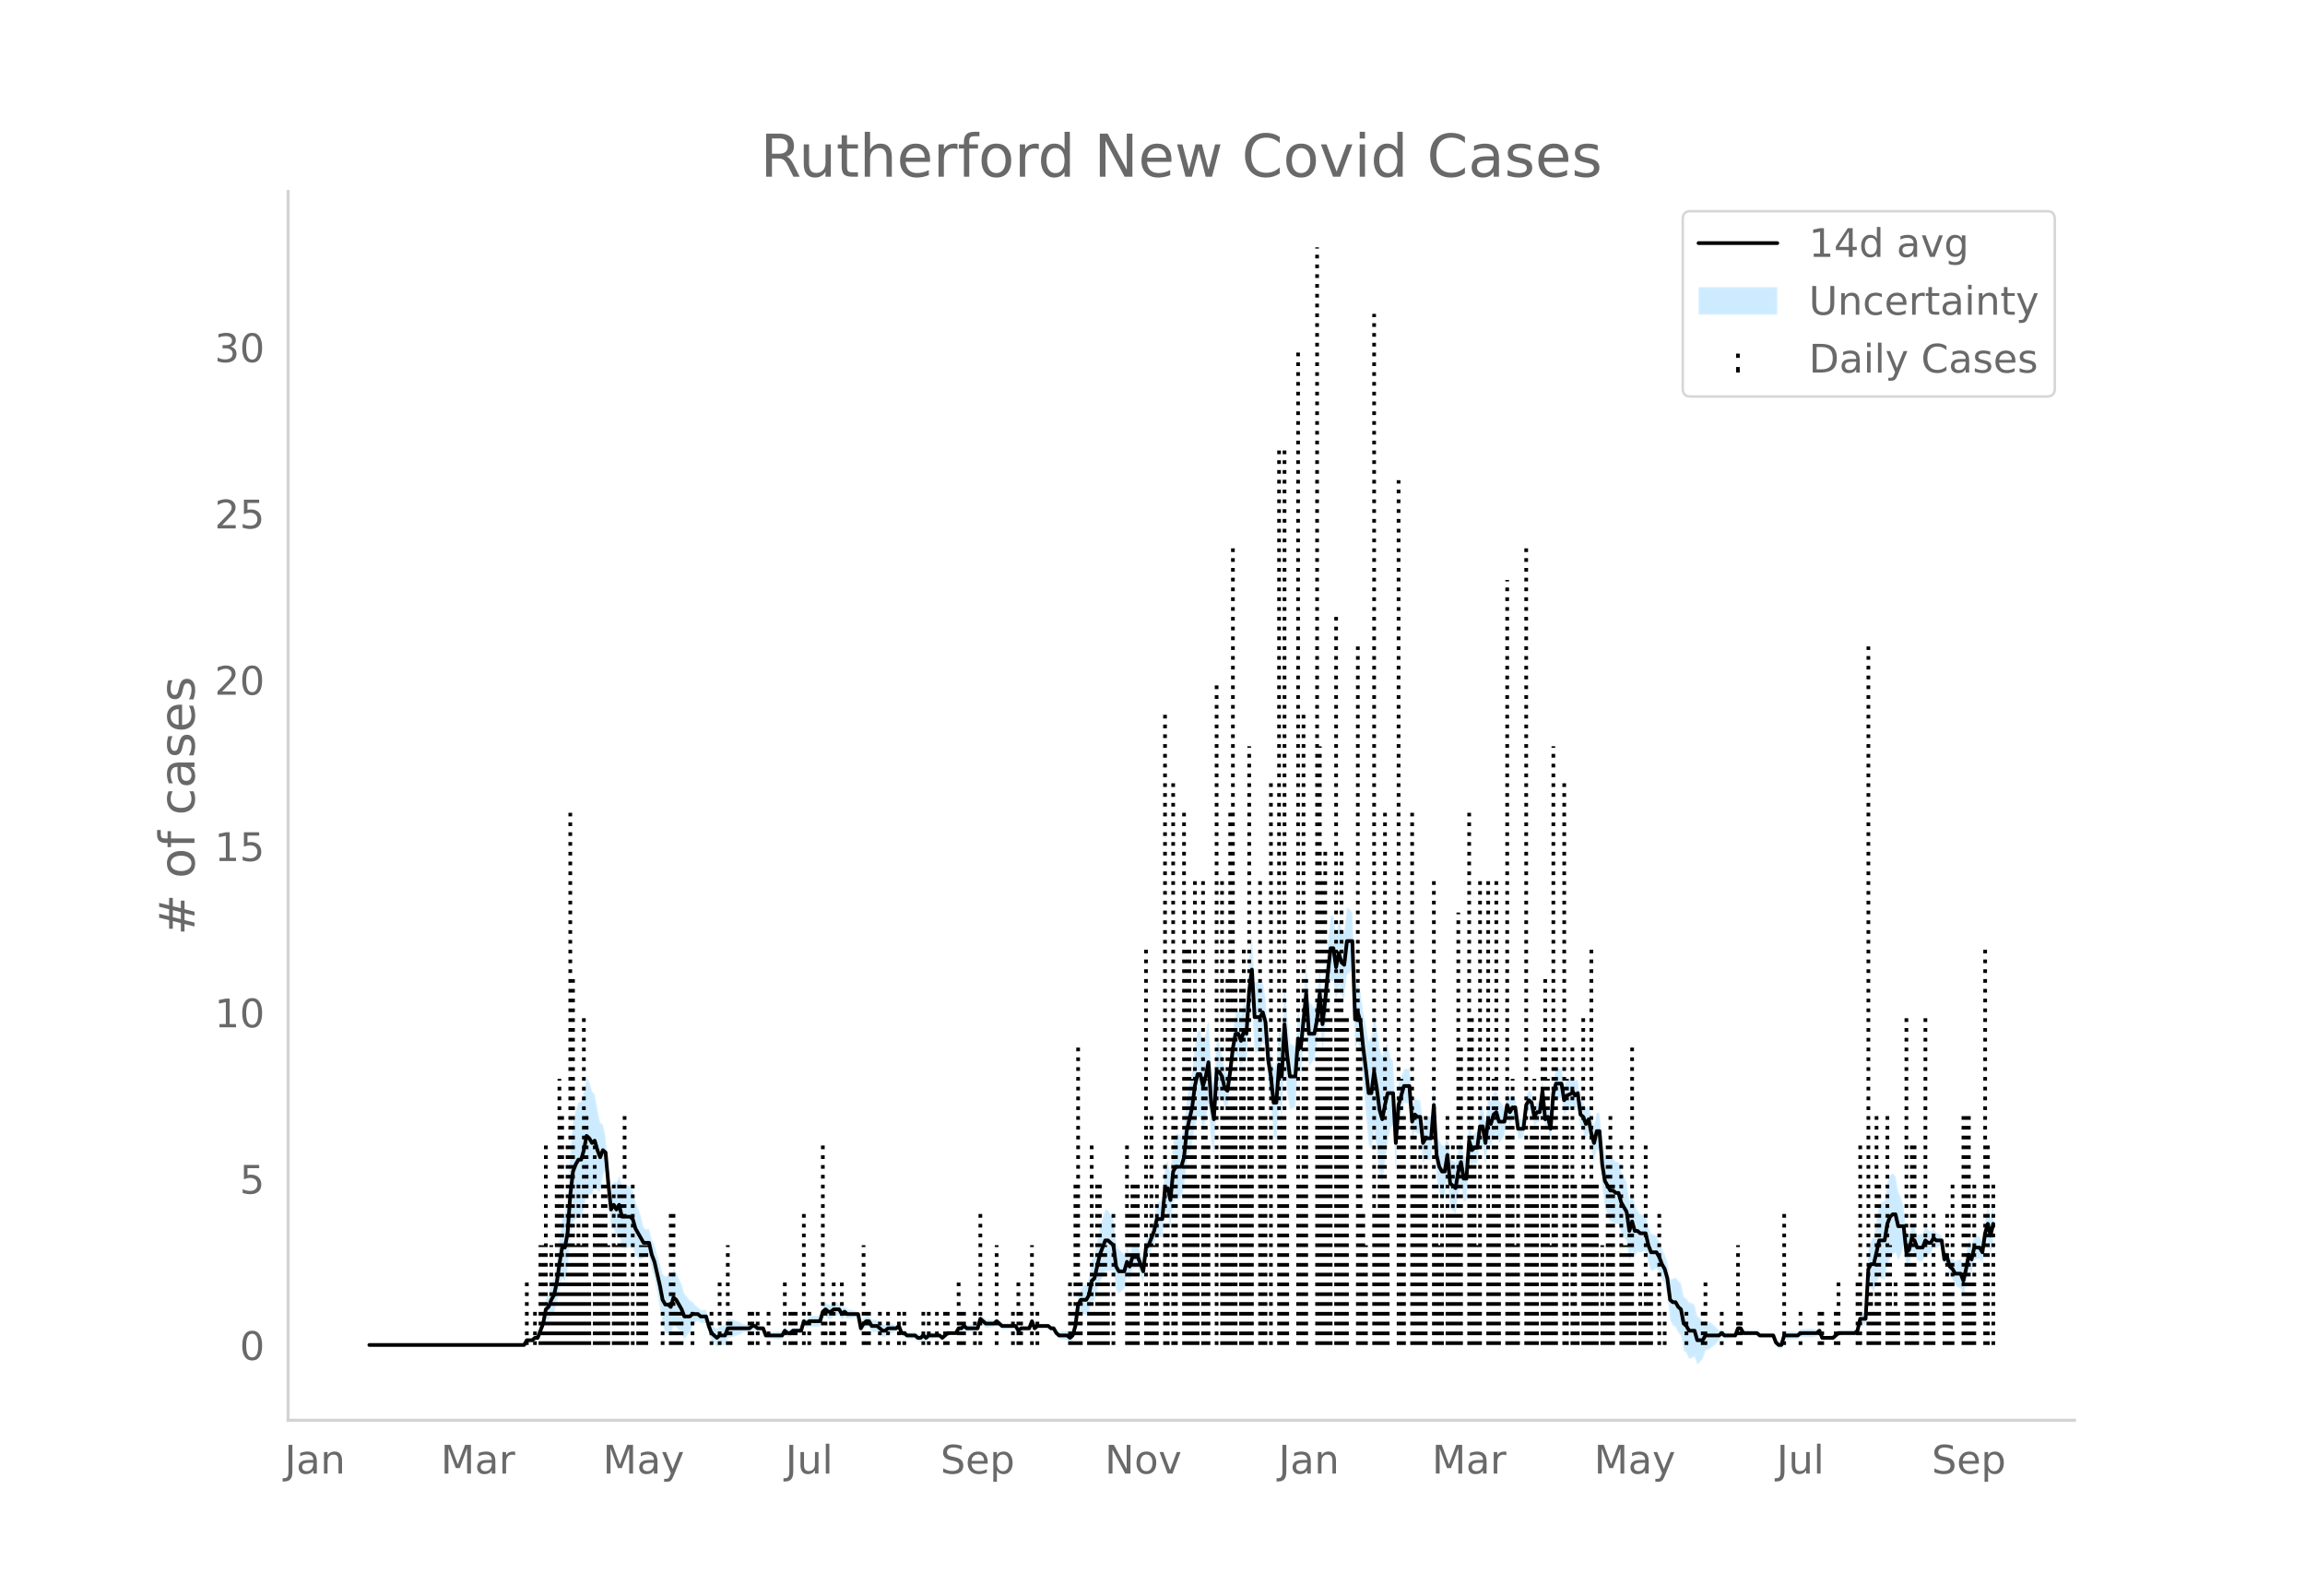 <svg height="864" viewBox="0 0 936 648" width="1248" xmlns="http://www.w3.org/2000/svg" xmlns:xlink="http://www.w3.org/1999/xlink"><defs><style>*{stroke-linecap:butt;stroke-linejoin:round}</style></defs><g id="figure_1"><path d="M0 648h936V0H0z" style="fill:#fff" id="patch_1"/><g id="axes_1"><path d="M117 576.72h725.4V77.76H117z" style="fill:none" id="patch_2"/><g id="PolyCollection_1"><defs><path d="M151.075-101.853H212.83l1.103-1.413 1.103.185 1.103.12 1.103-.742 1.102.144 1.103-2.33 1.103-2.04 1.103-4.198 1.102.107 1.103-1.8 1.103-.994 1.103-3.628 1.102-5.922 1.103-4.74 1.103 1.272 1.103-4.455 1.102-12.722 1.103-6.774 1.103-1.105 1.103-.88 1.103.233 1.102-3.606 1.103-5.835 1.103.086 1.103.067 1.102-3.2 1.103 1.476 1.103.52 1.103-6.381 1.102-3.313 1.103 11.64 1.103 13.16 1.103-.376 1.103 3.368 1.102-1.052 1.103 5.825 1.103.176 1.103-.177 1.102-.397 1.103.068 1.103 3.248 1.103 1.342 1.102.348 1.103-.568 1.103-.802 1.103.27 1.102 5.27 1.103 3.555 1.103 5.519 1.103 6.176 1.103 7.36 1.102 3.009 1.103.412 1.103 1.004 1.103-4.243 1.102.484 1.103 1.427 1.103 1.402 1.103 2.132 1.102-1.434 1.103-1.311 1.103-2.55 1.103-1.325 1.103-.863 1.102.893 1.103.024 1.103-.024 1.103 4.228 1.102 3.076 1.103 1.115 1.103 1.228 1.103-.85 1.102.2 1.103.111 1.103-2.999 1.103-.23 1.102-.297 1.103-.386 1.103-.349 1.103-.456 1.103-.652 1.102-.08 1.103.02 1.103-.965 1.103-.202 1.102.775 1.103-.277 1.103-.534 1.103 3.428 1.102.277 1.103.19 1.103.135 1.103.095 1.103.062 1.102.032 1.103-1.968 1.103.92 1.103-.167 1.102-1.166 1.103-.089 1.103-.101 1.103-.118 1.102-3.195 1.103 1.184 1.103-.71 1.103.144 1.102.056 1.103-.028 1.103-.113 1.103-3.389 1.103-.63 1.102.989h1.103l1.103-.989 1.103-.17 1.102-.349 1.103 1.855 1.103-1.142 1.103.82 1.102-.18 1.103-.23 1.103-.303 1.103-.455 1.103 6.906 1.102-1.692 1.103-.864 1.103.061 1.103 2.056 1.102.021 1.103-.08 1.103 1.077 1.103.996 1.102.021 1.103-1.111 1.103-.238 1.103-.366 1.102-.6 1.103-.975 1.103 3.021 1.103-.068 1.103.916 1.102.111 1.103.045 1.103-.015 1.103 1.093 1.102.123 1.103-.946 1.103.964 1.103-1.065 1.102-.141 1.103-.194 1.103-.613 1.103-.079 1.103.902 1.102-.965 1.103-.859 1.103.081 1.103.065h1.102l1.103-1.661 1.103.207 1.103-.756 1.102 1.035 1.103.036 1.103.005 1.103-.025 1.102-.059 1.103-3.595 1.103 1.02 1.103.94 1.103-.073 1.102-.13 1.103-.204 1.103-.924 1.103.918 1.102.965 1.103-.059 1.103-.066 1.103-.074 1.102-.085 1.103-.098 1.103 1.997 1.103-.988 1.103.031 1.102.01 1.103-.01 1.103-2.784 1.103 2.753 1.102-1.028H425.664l1.103.973 1.103.003 1.103 2.073 1.102 1.287 1.103.232 1.103.177 1.103.136 1.103.918 1.102-.912 1.103-3.86 1.103-7.164 1.103-.654 1.102.888 1.103.668 1.103-1.227 1.103-4.575 1.102-.124 1.103-3.835 1.103-3.722 1.103-2.034 1.103-2.31 1.102-.211 1.103.086 1.103-.117 1.103 7.923 1.102 1.222 1.103-.86 1.103-1.067 1.103-4.994 1.102 1.472 1.103-4.363 1.103-.118 1.103-.006 1.102 2.822 1.103 2.61 1.103-10 1.103-1.09 1.103-2.48 1.102-1.92 1.103-3.611 1.103.686 1.103.304 1.102-10.462 1.103 1.104 1.103 5.173 1.103-10.243 1.102-.994 1.103.024 1.103-1.088 1.103-3.939 1.103-9.908 1.102-3.997 1.103-3.923 1.103-6.98 1.103-3.564 1.102.132 1.103 4.966 1.103-3.933 1.103-6.66 1.102 15.224 1.103 5.473 1.103-20.459 1.103-1.978 1.103-.516 1.102 3.402 1.103-.033 1.103-8.155 1.103-8.62 1.102-4.206 1.103 1.183 1.103 3.392 1.103-3.056 1.102 1.546 1.103-15.722 1.103-7.648 1.103 19.307 1.102-.177 1.103-.546 1.103-3.305 1.103 1.532 1.103 14.778 1.102 8.124 1.103 13.518 1.103 2.113 1.103-15.119 1.102 5.364 1.103-21.145 1.103 11.597 1.103 6.36 1.102-.403 1.103-.674 1.103-16.192 1.103 2.49 1.103-11.45 1.102-8.048 1.103 16.515 1.103-1.006 1.103-1.503 1.102-5.636 1.103-10.093 1.103 12.541 1.103-9.186 1.102-10.971 1.103-8.5 1.103-.021 1.103 7.867 1.102-5.91 1.103 4.005 1.103 1.27 1.103-9.741 1.103-.68 1.102-1.366 1.103 31.836 1.103-2.242 1.103 3.731 1.102 12.943 1.103 11.96 1.103 12.887 1.103 1.99 1.102-7.903 1.103 7.208 1.103 9.568 1.103 4.39 1.103-7.77 1.102-8.411 1.103-5.783 1.103-1.403 1.103 19.414 1.102-18.228 1.103-5.627 1.103-4.473 1.103.123 1.102.114 1.103 14.17 1.103-2.956 1.103 1.09 1.102-.062 1.103 11.823 1.103-1.42 1.103.274 1.103.06 1.102-14.008 1.103 21.291 1.103 5.859 1.103 2.276 1.102-.277 1.103-8.231 1.103 12.473 1.103 1.3 1.102 1.053 1.103-7.575 1.103-4.014 1.103 6.627 1.103-.291 1.102-15.523 1.103.799 1.103-.708 1.103.385 1.102-7.39 1.103.894 1.103 6.939 1.103-9.139 1.102 1.728 1.103-4.24 1.103-.87 1.103 3.716 1.102-1.278 1.103-2.072 1.103-6.293 1.103 2.44 1.103-2.377 1.102-.84 1.103 8.746 1.103.062 1.103-.825 1.102-9.368 1.103-1.609 1.103 1.2 1.103 5.785 1.102-1.998 1.103-.09 1.103-8.122 1.103 11.59 1.103-.938 1.102 5.088 1.103-14 1.103-3.319 1.103.202 1.102-.104 1.103 6.76 1.103-1.88 2.205-.874v-1.107l1.103 1.782 1.103-1.141 1.103 8.893 1.102.869 1.103 3.21 1.103-2.432 1.103 6.852 1.103 4.829 1.102-4.864 1.103-.315 1.103 15.206 1.103 8.673 1.102 3.197 1.103 2.614 1.103.205 1.103.497 1.102-.033 1.103 3.83 1.103 1.893 1.103 1.284 1.103 8.04 1.102-4.118 1.103 2.667 1.103-2.356 1.103.312 1.102-.177 1.103-.261 1.103 4.96 1.103 2.982 1.102-.233 1.103-.709 1.103 1.553 1.103 2.713 1.102 1.827 1.103 4.772 1.103 10.143 1.103 2.155 1.103.611 1.102 2.383 1.103 1.042 1.103 6.005 1.103 1.25 1.102 2.22 1.103-.2 1.103-.723 1.103 3.181 1.102-.89 1.103-1.256 1.103-3.358 1.103-.479 1.103-.588 1.102-.892 1.103-.931 1.103-1.299L699.15-105l1.102.625 1.103-.111 1.103-.142 1.103-.186 1.102-.123 1.103-2.677 1.103.063 1.103 1.927 1.102-.008 1.103-.012 1.103-.017 1.103-.023 1.103-.03 1.102.994h5.514l1.103 3.142 1.103 1.214 1.102.276 1.103-3.899 1.103-.043 1.103-.048 1.103-.053 1.102-.057h1.103l1.103-.907 1.103.052 1.102.048 1.103.043 1.103.04 1.103-.12 1.102-.378 1.103-1.619 1.103 3.013 1.103.095 1.102.08 1.103.068 1.103.059 1.103-.965 1.103-.965h6.616l1.103-.965 1.103-3.894 1.102.483 1.103.285 1.103-15.854 1.103.542 1.103 1.58 1.102-3.133 1.103-3.144 1.103 1.012 1.103.474 1.102-6.12 1.103-2.634 1.103-1.346 1.103-1.056 1.102 3.316 1.103-2.342 1.103-3.896 1.103 9.923 1.103-1.544 1.102-5.774 1.103.574 1.103 3.095 1.103.185 1.102.17 1.103-2.973 1.103.598 1.103-.674 1.102-2.919 1.103.557 1.103-.537 1.103-.775 1.102 8.234 1.103-.637 1.103 4.649 1.103 1.636 1.103 2.734 1.102.582 1.103.424 1.103 3.308 1.103-4.935 1.102-6.047 1.103 1.373 1.103-5.122 1.103-.326 1.102-.36 1.103 2.063 1.103-6.756 1.103-2.64 1.103 5.071 1.102-4.416v-14.916l-1.102 5.231-1.103-4.576-1.103 5.078-1.103 8.68-1.103-1.796-1.102-.36-1.103-.326-1.103 4.525-1.103-2.485-1.102 5.528-1.103 4.713-1.103-2.48-1.103.424-1.102.582-1.103-1.125-1.103-.293-1.103-3.07-1.103 1.293-1.102-7.202-1.103-.775-1.103-.537-1.103-1.372-1.102.94-1.103-.674-1.103-1.332-1.103 2.815-1.102.17-1.103.186-1.103-2.694-1.103-1.355-1.102 3.873-1.103.385-1.103-11.3-1.103-3.897-1.103-2.341-1.102-6.332-1.103-1.055-1.103.583-1.103 3.155-1.102 7.386-1.103.473-1.103 1.013-1.103 6.503-1.102 6.514-1.103 1.58-1.103 4.4-1.103 24.666-1.103.284-1.102.483-1.103 5.754-1.103.964h-6.616l-1.103.965-1.103.965-1.103.059-1.103.068-1.102.08-1.103.095-1.103-2.776-1.103.31-1.102-.377-1.103-.12-1.103.04-1.103.043-1.102.048-1.103.052-1.103 1.022h-1.103l-1.102-.057-1.103-.053-1.103-.048-1.103-.043-1.103 3.82-1.102.274-1.103-.715-1.103-2.646H714.59l-1.102-.936-1.103-.03-1.103-.022-1.103-.018-1.103-.012-1.102-.007-1.103-1.932-1.103.062-1.103 3.112-1.102-.123-1.103-.186-1.103-.142-1.103-.111-1.102-1.305-1.103.582-1.103-1.299-1.103-.93-1.102-.893-1.103-.588-1.103-.48-1.103.502-1.103-1.256-1.102-.89-1.103-4.537-1.103-.723-1.103-.2-1.102-1.638-1.103-.68-1.103-5.572-1.103-.887-1.102-1.477-1.103.611-1.103.226-1.103-7.223-1.103-2.945-1.102-2.032-1.103-3.075-1.103-2.306-1.103-.71-1.102-.233-1.103-2.805-1.103-4.688-1.103-.261-1.102-.177-1.103-1.617-1.103-2.356-1.103-5.052-1.102 3.6-1.103-7.395-1.103-2.575-1.103-1.966-1.103-3.888-1.102-.033-1.103-1.433-1.103.205-1.103-1.245-1.102-.662-1.103-4.833-1.103-11.807-1.103-.315-1.102 4.784-1.103-2.89-1.103-4.723-1.103 1.425-1.103-2.577-1.102-1.061-1.103-8.471-1.103.788-1.103-2.077v.822l-2.205 1.055-1.103 1.98-1.103-6.746-1.102-.104-1.103.201-1.103 4.4-1.103 14.941-1.102-4.559-1.103.992-1.103-11.564-1.103 9.243-1.103-.09-1.102 1.86-1.103-5.79-1.103-.73-1.103 2.25-1.102 9.926-1.103-.825-1.103.062-1.103-8.619-1.102-.84-1.103 1.481-1.103-3.347-1.103 7.212-1.103-2.072-1.102-1.277-1.103-4.002-1.103 1.059-1.103 3.478-1.102-2.131-1.103 10.156-1.103-6.567-1.103.895-1.102 9.974-1.103.385-1.103 1.222-1.103-6.92-1.102 15.349-1.103-.291-1.103-6.879-1.103 3.703-1.103 5.932-1.102-.876-1.103-.63-1.103-10.68-1.103 5.274-1.102-.276-1.103-1.583-1.103-3.789-1.103-19.227-1.102 13.004-1.103.06-1.103.274-1.103 2.44-1.103-9.402-1.102-.062-1.103-.84-1.103 2.832-1.103-14.77-1.102.113-1.103.123-1.103 3.244-1.103 2.092-1.102 12.643-1.103-21.104-1.103-1.404-1.103-5.782-1.102 1.235-1.103 3.808-1.103-3.329-1.103-7.797-1.103-6.298-1.102 9.462-1.103 1.99-1.103-6.408-1.103-5.404-1.102-8.282-1.103-3.987-1.103 3.546-1.103-31.836-1.102-1.366-1.103-.68-1.103 9.554-1.103-.66-1.103-3.712-1.102 5.667-1.103-7.57-1.103-.02-1.103 10.794-1.102 12.183-1.103 10.108-1.103-12.541-1.103 11.13-1.102 5.942-1.103-1.503-1.103-1.006-1.103-16.287-1.102 13.176-1.103 11.705-1.103-5.228-1.103 14.68-1.103-.675-1.102-.403-1.103-11.005-1.103-13.486-1.103 21.303-1.102-4.284-1.103 15.753-1.103 2.113-1.103-7.706-1.102-5.382-1.103-16.094-1.103-6.186-1.103.554-1.103-.546-1.102-.177-1.103-19.282-1.103 9.717-1.103 19.008-1.102-.383-1.103 4.662-1.103-2.397-1.103 1.184-1.102 7.37-1.103 10.675-1.103 7.28-1.103-1.962-1.102-6.245-1.103-4.375-1.103-1.978-1.103 18.13-1.103-8.033-1.102-17.577-1.103 4.917-1.103 3.785-1.103-4.682-1.102.133-1.103 6.083-1.103 10.385-1.103 5.725-1.102 5.65-1.103 11.316-1.103 3.78-1.103-1.09-1.103.024-1.102 2.866-1.103 12.91-1.103-4.474-1.103 1.103-1.102 14.622-1.103.304-1.103.686-1.103 6.036-1.102 3.868-1.103 3.31-1.103.838-1.103 9.295-1.103-3.178-1.102-2.966-1.103-.006-1.103-.118-1.103 3.354-1.102-2.387-1.103 2.724-1.103-1.067-1.103-.86-1.102-2.637-1.103-9.442-1.103-2.046-1.103-1.844-1.102-.21-1.103 3.478-1.103 3.754-1.103 5.926-1.103 5.812-1.102 1.805-1.103 7.002-1.103 2.632-1.103.668-1.102.888-1.103 3.205-1.103 10.2-1.103 3.86-1.102 1.017-1.103-1.012-1.103.136-1.103.177-1.103.232-1.102-.642-1.103-1.786-1.103.003-1.103-.956h-4.411l-1.102.9-1.103-3.035-1.103 3.004-1.103-.01-1.102.01-1.103.032-1.103.94-1.103-1.861-1.103-.098-1.102-.085-1.103-.074-1.103-.066-1.103-.059-1.102-.964-1.103-1.011-1.103 1.005-1.103-.204-1.102-.13-1.103-.073-1.103-.989-1.103-.91-1.103 4.122-1.102-.058-1.103-.026-1.103.005-1.103.037-1.102-.895-1.103 1.174-1.103.207-1.103 2.197h-1.102l-1.103.065-1.103.081-1.103 1.071-1.102.965-1.103-1.028-1.103-.078-1.103-.614-1.103-.194-1.102-.14-1.103.863-1.103-.965-1.103.984-1.102.123-1.103-.837-1.103-.015-1.103.045-1.102.111-1.103-1.013-1.103-.068-1.103-2.767-1.103.954-1.102-.6-1.103-.366-1.103-.238-1.103.818-1.102.02-1.103-.932-1.103-.853-1.103-.08-1.102.021-1.103-1.803-1.103.062-1.103 1.065-1.102 2.166-1.103-4.67-1.103-.455-1.103-.304-1.103-.229-1.102-.18-1.103-1.11-1.103.788-1.103-2.004-1.102-.349-1.103-.17-1.103.94h-1.103l-1.102-.94-1.103 1.299-1.103 4.33-1.103-.114-1.103-.027-1.102.055-1.103.144-1.103 1.22-1.103-.746-1.102 4.523-1.103-.118-1.103-.101-1.103-.089-1.102.764-1.103-.168-1.103-1.009-1.103 1.891-1.102.032-1.103.062-1.103.095-1.103.135-1.103.19-1.102.277-1.103-2.36-1.103-.534-1.103-.278-1.102-1.154-1.103-.202-1.103.965-1.103.02-1.102-.08-1.103-.653-1.103-.456-1.103-.348-1.103-.386-1.102-.298-1.103-.23-1.103 2.79-1.103.111-1.102.201-1.103 1.078-1.103-.701-1.103-.815-1.102-2.712-1.103-3.49-1.103-.023-1.103.023-1.102-1.037-1.103-.862-1.103-1.326-1.103-.62-1.103-1.31-1.102-1.434-1.103-3.657-1.103-2.457-1.103-2.432-1.102-1.445-1.103 3.474-1.103-.925-1.103.412-1.102-.85-1.103-4.217-1.103-3.471-1.103-4.128-1.103-2.233-1.102-4.379-1.103.271-1.103-.802-1.103-4.427-1.102-3.512-1.103-2.516-1.103-4.47-1.103-1.862-1.102-.396-1.103-.177-1.103.176-1.103-3.822-1.102 2.806-1.103-.491-1.103 3.484-1.103-8.064-1.103-13.444-1.102-5.242-1.103-.593-1.103-5.268-1.103-6.243-1.102-1.27-1.103-3.792-1.103-1.844-1.103 5.742-1.102 4.112-1.103.233-1.103 2.98-1.103 4.682-1.103 12.521-1.102 18.15-1.103 7.121-1.103 1.272-1.103 8.767-1.102 9.513-1.103 6.02-1.103 2.865-1.103 3.988-1.102 2.037-1.103 7.378-1.103 3.75-1.103 3.457-1.102.145-1.103 1.186-1.103.121-1.103.185-1.103 2.445H151.075z" id="m9401b8cda4" style="stroke:#fff;stroke-opacity:.2"/></defs><g clip-path="url(#p3d39b3fe50)"><use style="fill:#089fff;fill-opacity:.2;stroke:#fff;stroke-opacity:.2" xlink:href="#m9401b8cda4" y="648"/></g></g><g id="LineCollection_1"><path clip-path="url(#p3d39b3fe50)" d="M213.933 546.147v-27.012M217.242 546.147v-13.506M219.447 546.147V505.63M220.55 546.147V505.63M221.653 546.147V465.11M222.755 546.147v-13.506M223.858 546.147V505.63M224.96 546.147v-27.012M226.064 546.147v-67.531M227.166 546.147v-108.05M228.27 546.147v-94.544M229.372 546.147v-27.012M230.475 546.147V465.11M231.577 546.147v-216.1M232.68 546.147V397.578M233.783 546.147V505.63M234.886 546.147v-67.531M235.989 546.147V505.63M237.091 546.147V411.085M238.194 546.147v-94.544M239.297 546.147v-27.012M241.502 546.147V465.11M242.605 546.147v-54.025M243.708 546.147v-54.025M244.81 546.147v-67.531M245.913 546.147v-67.531M247.016 546.147V505.63M249.222 546.147v-67.531M250.325 546.147V505.63M251.427 546.147v-67.531M252.53 546.147v-67.531M253.633 546.147v-94.544M254.736 546.147v-27.012M256.941 546.147v-67.531M259.147 546.147v-27.012M260.25 546.147V505.63M261.352 546.147V505.63M262.455 546.147V505.63M269.072 546.147v-13.506M272.38 546.147v-54.025M273.483 546.147v-54.025M274.585 546.147v-13.506M275.688 546.147v-13.506M276.79 546.147v-13.506M281.202 546.147v-13.506M288.921 546.147v-13.506M292.23 546.147v-27.012M295.538 546.147V505.63M296.64 546.147v-13.506M304.36 546.147v-13.506M305.463 546.147v-13.506M307.668 546.147v-13.506M312.08 546.147v-13.506M318.696 546.147v-27.012M320.902 546.147v-13.506M322.004 546.147v-13.506M323.107 546.147v-13.506M326.415 546.147v-54.025M328.62 546.147v-13.506M334.135 546.147V465.11M335.238 546.147v-13.506M337.443 546.147v-13.506M338.546 546.147v-27.012M341.854 546.147v-27.012M342.957 546.147v-13.506M350.676 546.147V505.63M351.78 546.147v-13.506M352.882 546.147v-13.506M357.293 546.147v-13.506M360.601 546.147v-13.506M365.012 546.147v-13.506M367.218 546.147v-13.506M374.937 546.147v-13.506M377.143 546.147v-13.506M380.451 546.147v-13.506M383.76 546.147v-13.506M384.862 546.147v-13.506M389.273 546.147v-27.012M390.376 546.147v-13.506M391.479 546.147v-13.506M395.89 546.147v-13.506M398.095 546.147v-54.025M404.712 546.147V505.63M411.328 546.147v-13.506M413.534 546.147v-27.012M414.637 546.147v-13.506M419.048 546.147V505.63M421.253 546.147v-13.506M434.487 546.147v-27.012M435.59 546.147v-13.506M436.692 546.147v-67.531M437.795 546.147V424.591M438.898 546.147v-27.012M442.206 546.147v-27.012M443.309 546.147V465.11M444.411 546.147v-13.506M445.514 546.147v-67.531M446.617 546.147v-67.531M447.72 546.147V505.63M448.823 546.147V505.63M449.925 546.147v-27.012M452.13 546.147v-54.025M457.645 546.147V465.11M458.747 546.147v-54.025M459.85 546.147v-67.531M460.953 546.147v-67.531M462.056 546.147v-67.531M465.364 546.147V384.072M466.467 546.147v-13.506M467.57 546.147v-94.544M468.672 546.147V505.63M469.775 546.147v-67.531M473.083 546.147V289.528M474.186 546.147v-54.025M476.392 546.147V316.541M477.494 546.147v-94.544M480.803 546.147v-216.1M481.906 546.147V384.072M483.008 546.147V384.072M484.111 546.147v-108.05M485.214 546.147V357.06M486.317 546.147v-67.531M488.522 546.147V357.06M489.625 546.147v-108.05M490.728 546.147V465.11M494.036 546.147V276.022M496.242 546.147V357.06M497.344 546.147v-94.544M498.447 546.147V397.578M499.55 546.147v-216.1M500.653 546.147v-324.15M501.755 546.147V397.578M503.96 546.147V397.578M505.064 546.147V384.072M506.166 546.147v-67.531M507.27 546.147V303.034M508.372 546.147V424.591M511.68 546.147V357.06M512.783 546.147V424.591M513.886 546.147v-94.544M516.091 546.147V316.541M519.4 546.147v-364.67M520.502 546.147v-94.544M521.605 546.147v-364.67M522.708 546.147v-67.531M527.119 546.147V140.96M528.222 546.147v-67.531M529.325 546.147V289.528M530.427 546.147V397.578M534.838 546.147V100.44M535.941 546.147V303.034M537.044 546.147V357.06M538.147 546.147V343.553M539.25 546.147V384.072M540.352 546.147V411.085M542.558 546.147V249.01M543.66 546.147V397.578M544.763 546.147V343.553M545.866 546.147V411.085M546.969 546.147V411.085M551.38 546.147V262.515M552.483 546.147V411.085M553.585 546.147v-54.025M554.688 546.147V505.63M557.996 546.147V127.453M559.1 546.147v-54.025M560.202 546.147V465.11M561.305 546.147V465.11M562.408 546.147v-216.1M563.51 546.147v-67.531M567.921 546.147V194.984M569.024 546.147v-108.05M570.127 546.147v-94.544M573.435 546.147v-216.1M574.538 546.147v-94.544M575.64 546.147v-67.531M576.743 546.147V465.11M577.846 546.147v-67.531M578.949 546.147v-94.544M582.257 546.147V357.06M583.36 546.147v-67.531M584.463 546.147V505.63M585.566 546.147v-67.531M587.771 546.147v-94.544M588.874 546.147v-54.025M589.977 546.147V465.11M591.08 546.147v-54.025M592.182 546.147V370.566M593.285 546.147V424.591M596.593 546.147v-216.1M597.696 546.147V411.085M598.799 546.147V465.11M599.902 546.147V505.63M601.004 546.147V357.06M604.313 546.147V357.06M605.415 546.147v-54.025M606.518 546.147v-108.05M607.62 546.147V357.06M608.724 546.147v-67.531M612.032 546.147V235.503M613.135 546.147v-94.544M614.238 546.147v-108.05M615.34 546.147V505.63M616.443 546.147v-67.531M619.751 546.147v-324.15M620.854 546.147V465.11M621.957 546.147v-94.544M623.06 546.147v-108.05M624.162 546.147v-94.544M626.368 546.147V424.591M627.47 546.147V397.578M628.574 546.147v-108.05M629.676 546.147V505.63M630.78 546.147V303.034M631.882 546.147V424.591M635.19 546.147V316.541M636.293 546.147v-108.05M638.498 546.147v-108.05M638.498 546.147V424.591M639.601 546.147v-67.531M640.704 546.147v-13.506M642.91 546.147V411.085M644.012 546.147v-67.531M645.115 546.147v-67.531M646.218 546.147V384.072M647.32 546.147v-67.531M648.423 546.147v-67.531M650.629 546.147V505.63M651.732 546.147v-13.506M652.834 546.147V465.11M653.937 546.147v-94.544M655.04 546.147v-67.531M658.348 546.147V465.11M659.451 546.147V505.63M660.554 546.147V505.63M661.657 546.147v-54.025M662.76 546.147V424.591M663.862 546.147v-13.506M666.068 546.147v-27.012M667.17 546.147v-13.506M668.273 546.147V465.11M669.376 546.147v-27.012M670.479 546.147v-27.012M673.787 546.147v-54.025M675.992 546.147v-13.506M684.815 546.147v-13.506M691.431 546.147v-13.506M692.534 546.147v-27.012M699.15 546.147v-13.506M705.767 546.147V505.63M706.87 546.147v-13.506M724.514 546.147v-54.025M731.13 546.147v-13.506M738.85 546.147v-13.506M739.953 546.147v-13.506M745.467 546.147v-13.506M746.57 546.147v-27.012M754.289 546.147v-27.012M755.392 546.147V465.11M758.7 546.147V262.515M759.803 546.147v-27.012M760.906 546.147v-13.506M762.008 546.147v-94.544M763.111 546.147v-67.531M766.42 546.147v-94.544M767.522 546.147V505.63M768.625 546.147v-13.506M769.728 546.147v-27.012M770.83 546.147v-13.506M774.139 546.147V411.085M775.242 546.147V505.63M776.344 546.147V465.11M777.447 546.147V465.11M778.55 546.147v-27.012M781.858 546.147V411.085M782.96 546.147v-27.012M784.064 546.147v-13.506M785.166 546.147v-54.025M789.577 546.147v-27.012M790.68 546.147v-54.025M791.783 546.147v-27.012M792.886 546.147v-67.531M797.297 546.147v-94.544M798.4 546.147v-94.544M799.502 546.147v-94.544M800.605 546.147v-27.012M801.708 546.147v-67.531M806.119 546.147V384.072M807.222 546.147V465.11M809.427 546.147v-67.531" style="fill:none;stroke:#000;stroke-dasharray:1.5,2.475;stroke-dashoffset:0;stroke-width:1.5"/></g><path clip-path="url(#p3d39b3fe50)" d="M149.973 546.147h62.857l1.103-1.929h2.206l1.103-.965h1.102l2.206-5.788 1.103-5.789 1.102-.964 1.103-2.895 1.103-1.929 1.103-4.824 1.102-7.718 1.103-6.753h1.103l1.103-5.788 1.102-15.436 1.103-9.647 1.103-2.894 1.103-1.93h1.103l1.102-3.859 1.103-5.788 1.103.965 1.103 1.929 1.102-.965 1.103 3.86 1.103 2.893 1.103-2.894 1.102.965 1.103 12.541 1.103 10.613 1.103-1.93 1.103 1.93 1.102-1.93 1.103 4.824h3.308l1.103.965 1.103 3.858 3.308 5.789h2.206l1.102 4.824 1.103 2.894 2.206 9.647 1.103 5.788 1.102 1.93h1.103l1.103.965 1.103-3.86 1.102.965 2.206 3.86 1.103 2.894h2.205l1.103-.965h2.206l1.102.965h2.206l1.103 3.859 1.102 2.894 2.206 1.93 1.103-.965h2.205l1.103-2.895h8.822l1.103-.964h1.103l1.102.964h2.206l1.103 2.895h6.616l1.103-1.93 1.103.965h1.103l1.102-.965h3.309l1.102-3.859 1.103.965 1.103-.965h4.411l1.103-3.859 1.103-.965 1.102.965h1.103l1.103-.965h2.205l1.103 1.93 1.103-.965 1.103.965h4.41l1.104 5.788 1.102-1.93 1.103-.964h1.103l1.103 1.93h2.205l2.206 1.929h1.102l1.103-.965h3.308l1.103-.964 1.103 2.894h1.103l1.103.965h3.308l1.103.964h1.102l1.103-.964 1.103.964 1.103-.964h4.41l1.104.964 2.205-1.93h3.308l1.103-1.929h1.103l1.103-.964 1.102.964h4.411l1.103-3.859 2.206 1.93h3.308l1.103-.965 2.205 1.93h5.514l1.103 1.929 1.103-.965h3.308l1.103-2.894 1.103 2.894 1.102-.964h4.411l1.103.964h1.103l1.103 1.93 1.102.965h3.309l1.103.964 1.102-.964 1.103-3.86 1.103-8.682 1.103-1.93h2.205l1.103-1.929 1.103-5.788 1.102-.965 2.206-9.647 2.206-5.789h1.102l2.206 1.93 1.103 8.682 1.102 1.93h2.206l1.103-3.86 1.102 1.93 1.103-3.859h2.206l2.205 5.789 1.103-9.648 1.103-.964 2.205-5.789 1.103-4.823h2.206l1.102-12.542h1.103l1.103 4.824 1.103-11.577 1.102-1.93h2.206l1.103-3.859 1.103-10.612 2.205-9.647 1.103-8.683 1.103-4.823h1.102l1.103 4.823 1.103-3.859 1.103-5.788 1.102 16.4 1.103 6.754 1.103-19.295h1.103l1.103 1.93 1.102 4.823 1.103.965 1.103-7.718 1.103-9.647 1.102-5.789h1.103l1.103 2.894 1.103-3.859 1.102.965 1.103-17.365 1.103-8.683 1.103 19.295h2.205l1.103-1.93 1.103 3.86 1.103 15.435 1.102 6.753 1.103 10.613h1.103l1.103-15.436 1.102 4.823 1.103-21.224 1.103 12.542 1.103 8.682h2.205l1.103-15.435 1.103 3.859 2.205-22.19 1.103 16.401h2.206l1.102-5.788 1.103-10.612 1.103 12.541 1.103-9.647 1.102-11.577 1.103-9.647h1.103l1.103 7.718 1.102-5.789 1.103 3.86 1.103.964 1.103-9.647h2.205l1.103 31.836 1.103-2.894 1.103 3.859 1.102 10.612 1.103 8.682 1.103 9.648h1.103l1.102-8.683 1.103 6.753 1.103 8.683 1.103 3.859 1.103-5.789 1.102-4.823h2.206l1.103 20.259 1.102-15.436 2.206-7.718h2.205l1.103 14.471 1.103-2.894 1.103.965h1.102l1.103 10.612 1.103-1.93h2.206l1.102-13.506 1.103 20.26 1.103 4.823 1.103 1.93h1.102l1.103-6.753 1.103 11.576 2.205 1.93 1.103-6.753 1.103-3.86 1.103 6.754h1.103l1.102-15.436 1.103 3.86 1.103-.966h1.103l1.102-8.682h1.103l1.103 6.753 1.103-9.647 1.102 1.93 1.103-3.86 1.103-.965 1.103 3.86h2.205l1.103-6.754 1.103 2.894 1.103-1.929h1.102l1.103 8.683h2.206l1.102-9.648 1.103-1.93 1.103.966 1.103 5.788 1.102-1.93h1.103l1.103-8.682 1.103 11.577 1.103-.965 1.102 4.824 1.103-14.471 1.103-3.86h2.205l1.103 6.754 1.103-1.93 2.205-.964v-.965l1.103 1.93 1.103-.965 1.103 8.682 1.102.965 1.103 2.894 1.103-1.93 1.103 5.79 1.103 3.858 1.102-4.824h1.103l1.103 13.507 1.103 6.753 2.205 3.859h1.103l1.103.964h1.102l1.103 3.86 2.206 3.858 1.103 7.718 1.102-3.859 1.103 3.86h1.103l1.103.964h2.205l1.103 4.824 1.103 2.894h2.205l1.103 1.93 1.103 2.893 1.102 1.93 1.103 3.859 1.103 8.682 1.103.965h1.103l1.102 1.93 1.103.964 1.103 5.789 1.103.965 1.102 1.929h2.206l1.103 3.859h2.205l1.103-1.93h5.514l1.103-.964 1.102.965h4.411l1.103-2.895h1.103l1.103 1.93h5.514l1.102.965h5.514l1.103 2.894 1.103.964h1.102l1.103-3.858h5.514l1.103-.965h6.616l1.103-.965 1.103 2.894h4.411l2.206-1.93h6.616l1.103-.964 1.103-4.824h2.205l1.103-20.26 1.103-1.929h1.103l2.205-9.647h2.206l1.102-6.753 1.103-2.894 1.103-.965h1.103l1.102 4.824h2.206l1.103 10.612 1.103-.965 1.102-4.824 1.103.965 1.103 2.894h2.205l1.103-2.894 1.103.965h1.103l1.102-1.93 1.103.965h2.206l1.102 7.718 1.103-.965 1.103 3.86 1.103.964 1.103 1.93h2.205l1.103 2.894 1.103-4.824 1.102-5.788 1.103 1.929 1.103-4.824h2.205l1.103 1.93 1.103-7.718 1.103-3.859 1.103 4.824 1.102-4.824h0" style="fill:none;stroke:#000;stroke-linecap:round;stroke-width:1.5" id="line2d_1"/><path d="M117 576.72V77.76" style="fill:none;stroke:#d3d3d3;stroke-linecap:square;stroke-linejoin:miter;stroke-width:1.25" id="patch_3"/><path d="M117 576.72h725.4" style="fill:none;stroke:#d3d3d3;stroke-linecap:square;stroke-linejoin:miter;stroke-width:1.25" id="patch_4"/><g id="matplotlib.axis_1"><g id="xtick_1"><g style="fill:#696969" transform="matrix(.16 0 0 -.16 115.585 598.378)" id="text_1"><defs><path d="M9.813 72.906h9.859V5.078q0-13.187-5-19.14-5-5.954-16.094-5.954h-3.75v8.297h3.078q6.531 0 9.219 3.672Q9.813-4.39 9.813 5.078z" id="DejaVuSans-74"/><path d="M34.281 27.484q-10.89 0-15.093-2.484-4.204-2.484-4.204-8.5 0-4.781 3.157-7.594 3.156-2.797 8.562-2.797 7.485 0 12 5.297 4.516 5.297 4.516 14.078v2zm17.922 3.72V0H43.22v8.297Q40.14 3.328 35.547.953q-4.594-2.375-11.234-2.375-8.391 0-13.36 4.719Q6 8.016 6 15.922q0 9.219 6.172 13.906 6.187 4.688 18.437 4.688h12.61v.89q0 6.203-4.078 9.594-4.078 3.39-11.453 3.39-4.688 0-9.141-1.124-4.438-1.125-8.531-3.375v8.312q4.921 1.906 9.562 2.844 4.64.953 9.031.953 11.875 0 17.735-6.156 5.86-6.14 5.86-18.64z" id="DejaVuSans-97"/><path d="M54.89 33.016V0h-8.984v32.719q0 7.765-3.031 11.61-3.031 3.858-9.078 3.858-7.281 0-11.484-4.64-4.204-4.625-4.204-12.64V0H9.08v54.688h9.03v-8.5q3.235 4.937 7.594 7.374Q30.078 56 35.797 56q9.422 0 14.25-5.828 4.844-5.828 4.844-17.156z" id="DejaVuSans-110"/></defs><use xlink:href="#DejaVuSans-74"/><use x="29.492" xlink:href="#DejaVuSans-97"/><use x="90.771" xlink:href="#DejaVuSans-110"/></g></g><g id="xtick_2"><g style="fill:#696969" transform="matrix(.16 0 0 -.16 178.99 598.378)" id="text_2"><defs><path d="M9.813 72.906h14.703l18.593-49.61 18.703 49.61h14.704V0H66.89v64.016l-18.797-50h-9.907l-18.796 50V0H9.813z" id="DejaVuSans-77"/><path d="M41.11 46.297q-1.516.875-3.297 1.281Q36.03 48 33.89 48q-7.625 0-11.703-4.953-4.079-4.953-4.079-14.234V0H9.08v54.688h9.03v-8.5q2.844 4.984 7.375 7.39Q30.031 56 36.531 56q.922 0 2.047-.125 1.125-.11 2.484-.36z" id="DejaVuSans-114"/></defs><use xlink:href="#DejaVuSans-77"/><use x="86.279" xlink:href="#DejaVuSans-97"/><use x="147.559" xlink:href="#DejaVuSans-114"/></g></g><g id="xtick_3"><g style="fill:#696969" transform="matrix(.16 0 0 -.16 244.812 598.378)" id="text_3"><defs><path d="M32.172-5.078q-3.797-9.766-7.422-12.735-3.61-2.984-9.656-2.984H7.906v7.516h5.282q3.703 0 5.75 1.765Q21-9.766 23.483-3.219l1.61 4.094-22.11 53.813H12.5l17.094-42.766 17.093 42.766h9.516z" id="DejaVuSans-121"/></defs><use xlink:href="#DejaVuSans-77"/><use x="86.279" xlink:href="#DejaVuSans-97"/><use x="147.559" xlink:href="#DejaVuSans-121"/></g></g><g id="xtick_4"><g style="fill:#696969" transform="matrix(.16 0 0 -.16 318.968 598.378)" id="text_4"><defs><path d="M8.5 21.578v33.11h8.984V21.922q0-7.766 3.016-11.656 3.031-3.875 9.094-3.875 7.265 0 11.484 4.64 4.234 4.64 4.234 12.656v31h8.985V0h-8.984v8.406Q42.047 3.422 37.718 1q-4.313-2.422-10.032-2.422-9.421 0-14.312 5.86Q8.5 10.296 8.5 21.578zM31.11 56z" id="DejaVuSans-117"/><path d="M9.422 75.984h8.984V0H9.422z" id="DejaVuSans-108"/></defs><use xlink:href="#DejaVuSans-74"/><use x="29.492" xlink:href="#DejaVuSans-117"/><use x="92.871" xlink:href="#DejaVuSans-108"/></g></g><g id="xtick_5"><g style="fill:#696969" transform="matrix(.16 0 0 -.16 381.912 598.378)" id="text_5"><defs><path d="M53.516 70.516V60.89q-5.61 2.687-10.594 4-4.984 1.328-9.625 1.328-8.047 0-12.422-3.125t-4.375-8.89q0-4.845 2.906-7.313 2.907-2.453 11.016-3.97l5.953-1.218q11.031-2.11 16.281-7.406 5.25-5.297 5.25-14.172 0-10.61-7.11-16.078-7.093-5.469-20.812-5.469-5.172 0-11.015 1.172Q13.14.922 6.89 3.219v10.156q6-3.36 11.765-5.078 5.766-1.703 11.328-1.703 8.438 0 13.032 3.312 4.593 3.328 4.593 9.485 0 5.359-3.297 8.39-3.296 3.032-10.812 4.547L27.484 33.5q-11.03 2.188-15.968 6.875-4.922 4.688-4.922 13.047 0 9.672 6.812 15.234 6.813 5.563 18.766 5.563 5.14 0 10.453-.938 5.328-.922 10.89-2.765z" id="DejaVuSans-83"/><path d="M56.203 29.594v-4.39H14.891q.593-9.282 5.593-14.142 5-4.859 13.938-4.859 5.172 0 10.031 1.266 4.86 1.265 9.656 3.812v-8.5Q49.266.734 44.187-.344 39.11-1.422 33.892-1.422q-13.094 0-20.735 7.61-7.64 7.625-7.64 20.625 0 13.421 7.25 21.296Q20.016 56 32.328 56q11.031 0 17.453-7.11 6.422-7.093 6.422-19.296zm-8.984 2.64q-.094 7.36-4.125 11.75-4.032 4.407-10.672 4.407-7.516 0-12.031-4.25-4.516-4.25-5.203-11.97z" id="DejaVuSans-101"/><path d="M18.11 8.203v-29H9.077v75.484h9.031v-8.296q2.844 4.875 7.157 7.234Q29.594 56 35.594 56q9.968 0 16.187-7.906 6.235-7.907 6.235-20.797T51.78 6.484q-6.218-7.906-16.187-7.906-6 0-10.328 2.375-4.313 2.375-7.157 7.25zm30.578 19.094q0 9.906-4.079 15.547-4.078 5.64-11.203 5.64-7.14 0-11.218-5.64-4.079-5.64-4.079-15.547 0-9.906 4.078-15.547 4.079-5.64 11.22-5.64 7.124 0 11.202 5.64t4.078 15.547z" id="DejaVuSans-112"/></defs><use xlink:href="#DejaVuSans-83"/><use x="63.477" xlink:href="#DejaVuSans-101"/><use x="125" xlink:href="#DejaVuSans-112"/></g></g><g id="xtick_6"><g style="fill:#696969" transform="matrix(.16 0 0 -.16 448.646 598.378)" id="text_6"><defs><path d="M9.813 72.906h13.28l32.329-60.984v60.984h9.562V0h-13.28L19.39 60.984V0H9.813z" id="DejaVuSans-78"/><path d="M30.61 48.39q-7.22 0-11.422-5.64-4.204-5.64-4.204-15.453 0-9.813 4.172-15.453 4.188-5.64 11.453-5.64 7.188 0 11.375 5.655 4.203 5.672 4.203 15.438 0 9.719-4.203 15.406-4.187 5.688-11.375 5.688zm0 7.61q11.718 0 18.406-7.625 6.703-7.61 6.703-21.078 0-13.422-6.703-21.078-6.688-7.64-18.407-7.64-11.765 0-18.437 7.64-6.656 7.656-6.656 21.078 0 13.469 6.656 21.078Q18.844 56 30.609 56z" id="DejaVuSans-111"/><path d="M2.984 54.688H12.5L29.594 8.797l17.093 45.89h9.516L35.687 0H23.485z" id="DejaVuSans-118"/></defs><use xlink:href="#DejaVuSans-78"/><use x="74.805" xlink:href="#DejaVuSans-111"/><use x="135.986" xlink:href="#DejaVuSans-118"/></g></g><g id="xtick_7"><g style="fill:#696969" transform="matrix(.16 0 0 -.16 519.198 598.378)" id="text_7"><use xlink:href="#DejaVuSans-74"/><use x="29.492" xlink:href="#DejaVuSans-97"/><use x="90.771" xlink:href="#DejaVuSans-110"/></g></g><g id="xtick_8"><g style="fill:#696969" transform="matrix(.16 0 0 -.16 581.5 598.378)" id="text_8"><use xlink:href="#DejaVuSans-77"/><use x="86.279" xlink:href="#DejaVuSans-97"/><use x="147.559" xlink:href="#DejaVuSans-114"/></g></g><g id="xtick_9"><g style="fill:#696969" transform="matrix(.16 0 0 -.16 647.322 598.378)" id="text_9"><use xlink:href="#DejaVuSans-77"/><use x="86.279" xlink:href="#DejaVuSans-97"/><use x="147.559" xlink:href="#DejaVuSans-121"/></g></g><g id="xtick_10"><g style="fill:#696969" transform="matrix(.16 0 0 -.16 721.478 598.378)" id="text_10"><use xlink:href="#DejaVuSans-74"/><use x="29.492" xlink:href="#DejaVuSans-117"/><use x="92.871" xlink:href="#DejaVuSans-108"/></g></g><g id="xtick_11"><g style="fill:#696969" transform="matrix(.16 0 0 -.16 784.422 598.378)" id="text_11"><use xlink:href="#DejaVuSans-83"/><use x="63.477" xlink:href="#DejaVuSans-101"/><use x="125" xlink:href="#DejaVuSans-112"/></g></g></g><g id="matplotlib.axis_2"><g id="ytick_1"><g style="fill:#696969" transform="matrix(.16 0 0 -.16 97.32 552.226)" id="text_12"><defs><path d="M31.781 66.406q-7.61 0-11.453-7.5Q16.5 51.422 16.5 36.375q0-14.984 3.828-22.484 3.844-7.5 11.453-7.5 7.672 0 11.5 7.5 3.844 7.5 3.844 22.484 0 15.047-3.844 22.531-3.828 7.5-11.5 7.5zm0 7.813q12.266 0 18.735-9.703 6.468-9.688 6.468-28.141 0-18.406-6.468-28.11-6.47-9.687-18.735-9.687-12.25 0-18.718 9.688-6.47 9.703-6.47 28.109 0 18.453 6.47 28.14Q19.53 74.22 31.78 74.22z" id="DejaVuSans-48"/></defs><use xlink:href="#DejaVuSans-48"/></g></g><g id="ytick_2"><g style="fill:#696969" transform="matrix(.16 0 0 -.16 97.32 484.695)" id="text_13"><defs><path d="M10.797 72.906h38.719v-8.312H19.828v-17.86q2.14.735 4.281 1.094 2.157.36 4.313.36 12.203 0 19.328-6.688 7.14-6.688 7.14-18.11 0-11.765-7.328-18.296-7.328-6.516-20.656-6.516-4.593 0-9.36.781-4.75.782-9.827 2.344v9.922q4.39-2.39 9.078-3.563 4.687-1.171 9.906-1.171 8.453 0 13.375 4.437 4.938 4.438 4.938 12.063 0 7.609-4.938 12.047-4.922 4.453-13.375 4.453-3.953 0-7.89-.875-3.922-.875-8.016-2.735z" id="DejaVuSans-53"/></defs><use xlink:href="#DejaVuSans-53"/></g></g><g id="ytick_3"><g style="fill:#696969" transform="matrix(.16 0 0 -.16 87.14 417.163)" id="text_14"><defs><path d="M12.406 8.297h16.11v55.625l-17.532-3.516v8.985l17.438 3.515h9.86V8.296H54.39V0H12.406z" id="DejaVuSans-49"/></defs><use xlink:href="#DejaVuSans-49"/><use x="63.623" xlink:href="#DejaVuSans-48"/></g></g><g id="ytick_4"><g style="fill:#696969" transform="matrix(.16 0 0 -.16 87.14 349.632)" id="text_15"><use xlink:href="#DejaVuSans-49"/><use x="63.623" xlink:href="#DejaVuSans-53"/></g></g><g id="ytick_5"><g style="fill:#696969" transform="matrix(.16 0 0 -.16 87.14 282.1)" id="text_16"><defs><path d="M19.188 8.297h34.421V0H7.33v8.297q5.609 5.812 15.296 15.594 9.703 9.797 12.188 12.64 4.734 5.313 6.609 9 1.89 3.688 1.89 7.25 0 5.813-4.078 9.469-4.078 3.672-10.625 3.672-4.64 0-9.797-1.61-5.14-1.609-11-4.89v9.969Q13.767 71.78 18.938 73q5.188 1.219 9.485 1.219 11.328 0 18.062-5.672 6.735-5.656 6.735-15.125 0-4.5-1.688-8.531-1.672-4.016-6.125-9.485-1.218-1.422-7.765-8.187-6.532-6.766-18.453-18.922z" id="DejaVuSans-50"/></defs><use xlink:href="#DejaVuSans-50"/><use x="63.623" xlink:href="#DejaVuSans-48"/></g></g><g id="ytick_6"><g style="fill:#696969" transform="matrix(.16 0 0 -.16 87.14 214.569)" id="text_17"><use xlink:href="#DejaVuSans-50"/><use x="63.623" xlink:href="#DejaVuSans-53"/></g></g><g id="ytick_7"><g style="fill:#696969" transform="matrix(.16 0 0 -.16 87.14 147.038)" id="text_18"><defs><path d="M40.578 39.313Q47.656 37.797 51.625 33q3.984-4.781 3.984-11.813 0-10.78-7.422-16.703-7.421-5.906-21.093-5.906-4.578 0-9.438.906-4.86.907-10.031 2.72v9.515q4.094-2.39 8.969-3.61 4.89-1.218 10.218-1.218 9.266 0 14.125 3.656 4.86 3.656 4.86 10.64 0 6.454-4.516 10.079-4.515 3.64-12.562 3.64h-8.5v8.11h8.89q7.266 0 11.125 2.906 3.86 2.906 3.86 8.375 0 5.61-3.985 8.61-3.968 3.015-11.39 3.015-4.063 0-8.703-.89-4.641-.876-10.203-2.72v8.782q5.624 1.562 10.53 2.344 4.907.78 9.25.78 11.235 0 17.766-5.109 6.547-5.093 6.547-13.78 0-6.063-3.468-10.235-3.47-4.172-9.86-5.782z" id="DejaVuSans-51"/></defs><use xlink:href="#DejaVuSans-51"/><use x="63.623" xlink:href="#DejaVuSans-48"/></g></g><g style="fill:#696969" transform="matrix(0 -.2 -.2 0 78.98 379.813)" id="text_19"><defs><path d="M51.125 44H36.922l-4.11-16.313h14.313zm-7.328 27.781-5.078-20.265h14.265L58.11 71.78h7.813L60.89 51.516h15.234V44h-17.14l-4-16.313h15.53V20.22H53.079L48 0h-7.813l5.032 20.219H30.906L25.875 0h-7.86l5.079 20.219H7.719v7.468h17.187L29 44H13.281v7.516h17.625l4.985 20.265z" id="DejaVuSans-35"/><path d="M37.11 75.984V68.5h-8.594q-4.828 0-6.72-1.953-1.874-1.953-1.874-7.031v-4.828h14.797v-6.985H19.922V0H10.89v47.703H2.297v6.984h8.594V58.5q0 9.125 4.25 13.297 4.25 4.187 13.468 4.187z" id="DejaVuSans-102"/><path d="M48.781 52.594v-8.407q-3.812 2.11-7.64 3.157-3.828 1.047-7.735 1.047-8.75 0-13.593-5.547-4.829-5.532-4.829-15.547 0-10.016 4.829-15.563 4.843-5.53 13.593-5.53 3.907 0 7.735 1.046 3.828 1.047 7.64 3.156V2.094Q45.016.344 40.984-.531q-4.015-.89-8.562-.89-12.36 0-19.64 7.765-7.266 7.765-7.266 20.953 0 13.375 7.343 21.031Q20.22 56 33.016 56q4.14 0 8.093-.86 3.953-.843 7.672-2.546z" id="DejaVuSans-99"/><path d="M44.281 53.078v-8.5q-3.797 1.953-7.906 2.922-4.094.984-8.5.984-6.688 0-10.031-2.047-3.344-2.046-3.344-6.156 0-3.125 2.39-4.906 2.391-1.781 9.626-3.39l3.078-.688q9.562-2.047 13.593-5.781 4.032-3.735 4.032-10.422 0-7.625-6.032-12.078-6.03-4.438-16.578-4.438-4.39 0-9.156.86Q10.688.296 5.422 2v9.281q4.984-2.594 9.812-3.89 4.829-1.282 9.579-1.282 6.343 0 9.75 2.172 3.421 2.172 3.421 6.125 0 3.656-2.468 5.61-2.453 1.953-10.813 3.765l-3.125.735q-8.344 1.75-12.062 5.39-3.704 3.64-3.704 9.985 0 7.718 5.47 11.906Q16.75 56 26.811 56q4.97 0 9.36-.734 4.406-.72 8.11-2.188z" id="DejaVuSans-115"/></defs><use xlink:href="#DejaVuSans-35"/><use x="83.789" xlink:href="#DejaVuSans-32"/><use x="115.576" xlink:href="#DejaVuSans-111"/><use x="176.758" xlink:href="#DejaVuSans-102"/><use x="211.963" xlink:href="#DejaVuSans-32"/><use x="243.75" xlink:href="#DejaVuSans-99"/><use x="298.73" xlink:href="#DejaVuSans-97"/><use x="360.01" xlink:href="#DejaVuSans-115"/><use x="412.109" xlink:href="#DejaVuSans-101"/><use x="473.633" xlink:href="#DejaVuSans-115"/></g></g><g style="fill:#696969" transform="matrix(.24 0 0 -.24 308.75 71.76)" id="text_20"><defs><path d="M44.39 34.188q3.172-1.079 6.172-4.594 3-3.516 6.032-9.672L66.609 0H56l-9.313 18.703q-3.624 7.328-7.015 9.719-3.39 2.39-9.25 2.39h-10.75V0h-9.86v72.906h22.266q12.5 0 18.656-5.234 6.157-5.219 6.157-15.766 0-6.89-3.203-11.437-3.204-4.532-9.297-6.282zM19.673 64.797V38.922h12.406q7.125 0 10.766 3.297 3.64 3.297 3.64 9.687 0 6.39-3.64 9.64-3.64 3.25-10.766 3.25z" id="DejaVuSans-82"/><path d="M18.313 70.219V54.688h18.5v-6.985h-18.5V18.016q0-6.688 1.828-8.594 1.828-1.906 7.453-1.906h9.218V0h-9.218q-10.407 0-14.36 3.875-3.953 3.89-3.953 14.14v29.688H2.687v6.984h6.594V70.22z" id="DejaVuSans-116"/><path d="M54.89 33.016V0h-8.984v32.719q0 7.765-3.031 11.61-3.031 3.858-9.078 3.858-7.281 0-11.484-4.64-4.204-4.625-4.204-12.64V0H9.08v75.984h9.03V46.188q3.235 4.937 7.594 7.374Q30.078 56 35.797 56q9.422 0 14.25-5.828 4.844-5.828 4.844-17.156z" id="DejaVuSans-104"/><path d="M45.406 46.39v29.594h8.985V0h-8.985v8.203Q42.578 3.328 38.25.953q-4.313-2.375-10.375-2.375-9.906 0-16.14 7.906-6.22 7.922-6.22 20.813 0 12.89 6.22 20.797Q17.968 56 27.874 56q6.063 0 10.375-2.375 4.328-2.36 7.156-7.234zm-30.61-19.093q0-9.906 4.079-15.547 4.078-5.64 11.203-5.64 7.125 0 11.219 5.64 4.11 5.64 4.11 15.547 0 9.906-4.11 15.547-4.094 5.64-11.219 5.64-7.125 0-11.203-5.64-4.078-5.64-4.078-15.547z" id="DejaVuSans-100"/><path d="M4.203 54.688h8.985l11.234-42.672 11.172 42.672h10.593l11.235-42.672 11.187 42.672h8.985L63.28 0H52.688L40.922 44.828 29.109 0H18.5z" id="DejaVuSans-119"/><path d="M64.406 67.281v-10.39q-4.984 4.64-10.625 6.922-5.64 2.296-11.984 2.296-12.5 0-19.14-7.64-6.641-7.64-6.641-22.094 0-14.406 6.64-22.047 6.64-7.64 19.14-7.64 6.345 0 11.985 2.296 5.64 2.297 10.625 6.938V5.609Q59.234 2.094 53.437.33q-5.78-1.75-12.218-1.75-16.563 0-26.094 10.124-9.516 10.14-9.516 27.672 0 17.578 9.516 27.703 9.531 10.14 26.094 10.14 6.531 0 12.312-1.734 5.797-1.734 10.875-5.203z" id="DejaVuSans-67"/><path d="M9.422 54.688h8.984V0H9.422zm0 21.296h8.984v-11.39H9.422z" id="DejaVuSans-105"/></defs><use xlink:href="#DejaVuSans-82"/><use x="64.982" xlink:href="#DejaVuSans-117"/><use x="128.361" xlink:href="#DejaVuSans-116"/><use x="167.57" xlink:href="#DejaVuSans-104"/><use x="230.949" xlink:href="#DejaVuSans-101"/><use x="292.473" xlink:href="#DejaVuSans-114"/><use x="333.586" xlink:href="#DejaVuSans-102"/><use x="368.791" xlink:href="#DejaVuSans-111"/><use x="429.973" xlink:href="#DejaVuSans-114"/><use x="469.336" xlink:href="#DejaVuSans-100"/><use x="532.813" xlink:href="#DejaVuSans-32"/><use x="564.6" xlink:href="#DejaVuSans-78"/><use x="639.404" xlink:href="#DejaVuSans-101"/><use x="700.928" xlink:href="#DejaVuSans-119"/><use x="782.715" xlink:href="#DejaVuSans-32"/><use x="814.502" xlink:href="#DejaVuSans-67"/><use x="884.326" xlink:href="#DejaVuSans-111"/><use x="945.508" xlink:href="#DejaVuSans-118"/><use x="1004.688" xlink:href="#DejaVuSans-105"/><use x="1032.471" xlink:href="#DejaVuSans-100"/><use x="1095.947" xlink:href="#DejaVuSans-32"/><use x="1127.734" xlink:href="#DejaVuSans-67"/><use x="1197.559" xlink:href="#DejaVuSans-97"/><use x="1258.838" xlink:href="#DejaVuSans-115"/><use x="1310.938" xlink:href="#DejaVuSans-101"/><use x="1372.461" xlink:href="#DejaVuSans-115"/></g><g id="legend_1"><path d="M686.525 161.015H831.2q3.2 0 3.2-3.2V88.96q0-3.2-3.2-3.2H686.525q-3.2 0-3.2 3.2v68.855q0 3.2 3.2 3.2z" style="fill:none;opacity:.8;stroke:#ccc;stroke-linejoin:miter" id="patch_5"/><path d="M689.725 98.718h32" style="fill:none;stroke:#000;stroke-linecap:round;stroke-width:1.5" id="line2d_4"/><g style="fill:#696969" transform="matrix(.16 0 0 -.16 734.525 104.317)" id="text_21"><defs><path d="M37.797 64.313 12.89 25.39h24.906zm-2.594 8.593H47.61V25.391h10.407v-8.203H47.609V0h-9.812v17.188H4.89v9.515z" id="DejaVuSans-52"/><path d="M45.406 27.984q0 9.766-4.031 15.125-4.016 5.375-11.297 5.375-7.219 0-11.25-5.375-4.031-5.359-4.031-15.125 0-9.718 4.031-15.093t11.25-5.375q7.281 0 11.297 5.375 4.031 5.375 4.031 15.093zm8.985-21.203q0-13.953-6.203-20.765Q42-20.797 29.203-20.797q-4.734 0-8.937.703-4.203.703-8.157 2.172v8.735q3.954-2.141 7.813-3.157 3.86-1.031 7.86-1.031 8.843 0 13.234 4.61 4.39 4.609 4.39 13.937v4.453q-2.781-4.844-7.125-7.234Q33.938 0 27.875 0 17.828 0 11.672 7.656q-6.156 7.672-6.156 20.328 0 12.688 6.156 20.344Q17.828 56 27.875 56q6.063 0 10.406-2.39 4.344-2.391 7.125-7.22v8.297h8.985z" id="DejaVuSans-103"/></defs><use xlink:href="#DejaVuSans-49"/><use x="63.623" xlink:href="#DejaVuSans-52"/><use x="127.246" xlink:href="#DejaVuSans-100"/><use x="190.723" xlink:href="#DejaVuSans-32"/><use x="222.51" xlink:href="#DejaVuSans-97"/><use x="283.789" xlink:href="#DejaVuSans-118"/><use x="342.969" xlink:href="#DejaVuSans-103"/></g><path d="M689.725 127.802h32v-11.2h-32z" style="fill:#089fff;opacity:.2;stroke:#fff;stroke-linejoin:miter" id="patch_6"/><g style="fill:#696969" transform="matrix(.16 0 0 -.16 734.525 127.802)" id="text_22"><defs><path d="M8.688 72.906h9.921V28.61q0-11.718 4.235-16.875 4.25-5.14 13.781-5.14 9.469 0 13.719 5.14 4.25 5.157 4.25 16.875v44.297H64.5V27.391q0-14.25-7.063-21.532-7.046-7.28-20.812-7.28-13.828 0-20.89 7.28-7.047 7.282-7.047 21.532z" id="DejaVuSans-85"/></defs><use xlink:href="#DejaVuSans-85"/><use x="73.193" xlink:href="#DejaVuSans-110"/><use x="136.572" xlink:href="#DejaVuSans-99"/><use x="191.553" xlink:href="#DejaVuSans-101"/><use x="253.076" xlink:href="#DejaVuSans-114"/><use x="294.189" xlink:href="#DejaVuSans-116"/><use x="333.398" xlink:href="#DejaVuSans-97"/><use x="394.678" xlink:href="#DejaVuSans-105"/><use x="422.461" xlink:href="#DejaVuSans-110"/><use x="485.84" xlink:href="#DejaVuSans-116"/><use x="525.049" xlink:href="#DejaVuSans-121"/></g><path d="M705.725 151.287v-7.7" style="fill:none;stroke:#000;stroke-dasharray:2.25,3.712;stroke-dashoffset:0;stroke-width:1.5" id="line2d_6"/><g style="fill:#696969" transform="matrix(.16 0 0 -.16 734.525 151.287)" id="text_23"><defs><path d="M19.672 64.797V8.109h11.922q15.093 0 22.093 6.829 7 6.843 7 21.593 0 14.64-7 21.453-7 6.813-22.093 6.813zm-9.86 8.11h20.266q21.188 0 31.094-8.813 9.922-8.813 9.922-27.563 0-18.86-9.969-27.703Q51.172 0 30.078 0H9.813z" id="DejaVuSans-68"/></defs><use xlink:href="#DejaVuSans-68"/><use x="77.002" xlink:href="#DejaVuSans-97"/><use x="138.281" xlink:href="#DejaVuSans-105"/><use x="166.064" xlink:href="#DejaVuSans-108"/><use x="193.848" xlink:href="#DejaVuSans-121"/><use x="253.027" xlink:href="#DejaVuSans-32"/><use x="284.814" xlink:href="#DejaVuSans-67"/><use x="354.639" xlink:href="#DejaVuSans-97"/><use x="415.918" xlink:href="#DejaVuSans-115"/><use x="468.018" xlink:href="#DejaVuSans-101"/><use x="529.541" xlink:href="#DejaVuSans-115"/></g></g></g></g><defs><clipPath id="p3d39b3fe50"><path d="M117 77.76h725.4v498.96H117z"/></clipPath></defs></svg>